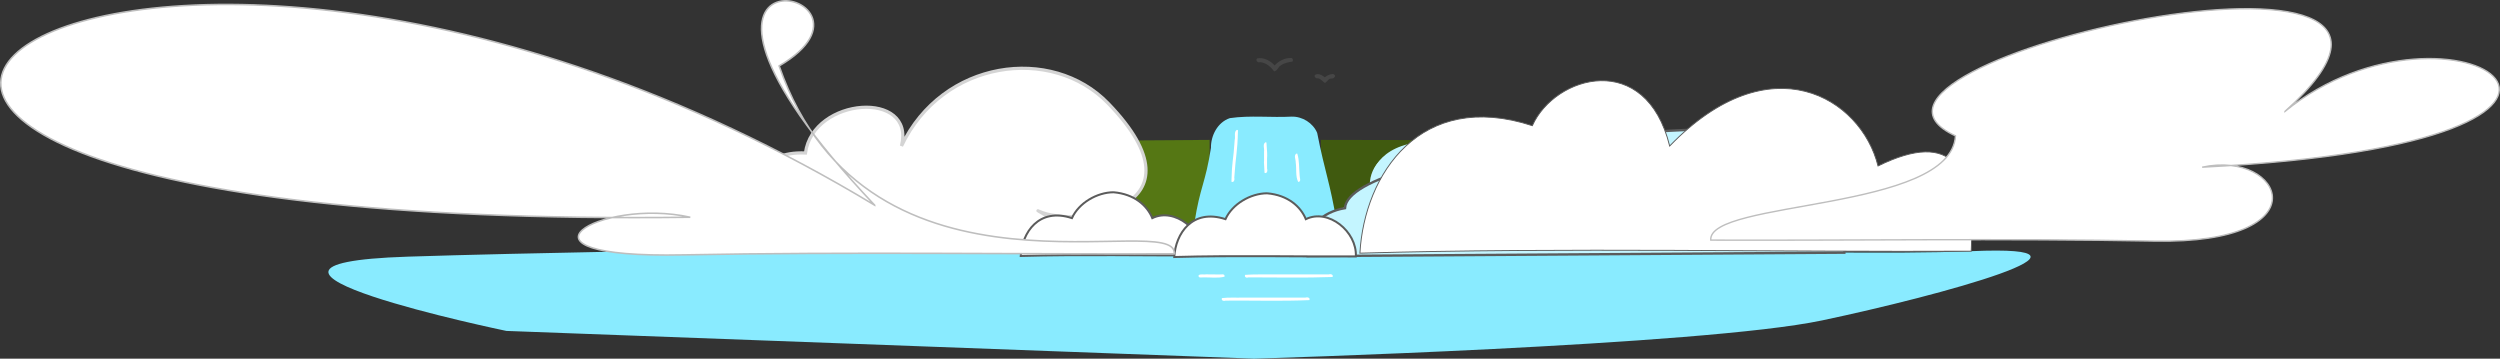 <?xml version="1.0" encoding="UTF-8" standalone="no"?>
<!-- Generator: Adobe Illustrator 19.0.0, SVG Export Plug-In . SVG Version: 6.00 Build 0)  -->

<svg
   xmlns:dc="http://purl.org/dc/elements/1.1/"
   xmlns:cc="http://creativecommons.org/ns#"
   xmlns:rdf="http://www.w3.org/1999/02/22-rdf-syntax-ns#"
   xmlns:svg="http://www.w3.org/2000/svg"
   xmlns="http://www.w3.org/2000/svg"
   xmlns:sodipodi="http://sodipodi.sourceforge.net/DTD/sodipodi-0.dtd"
   xmlns:inkscape="http://www.inkscape.org/namespaces/inkscape"
   version="1.1"
   id="Layer_1"
   x="0px"
   y="0px"
   viewBox="0 0 3623.543 519.86"
   xml:space="preserve"
   sodipodi:docname="fallback_light_jumbotron.svg"
   inkscape:version="0.92.4 5da689c313, 2019-01-14"
   width="3623.543"
   height="519.86"><rect x="0" y="0" width="3623.543" height="519.86" fill="#333333" stroke="none"/><defs
   id="defs77" /><sodipodi:namedview
   pagecolor="#ffffff"
   bordercolor="#666666"
   borderopacity="1"
   objecttolerance="10"
   gridtolerance="10"
   guidetolerance="10"
   inkscape:pageopacity="0"
   inkscape:pageshadow="2"
   inkscape:window-width="1866"
   inkscape:window-height="1008"
   id="namedview75"
   showgrid="false"
   inkscape:zoom="0.20478362"
   inkscape:cx="1547.5145"
   inkscape:cy="406.51666"
   inkscape:window-x="54"
   inkscape:window-y="30"
   inkscape:window-maximized="1"
   inkscape:current-layer="Layer_1"
   showguides="true"
   inkscape:guide-bbox="true"
   fit-margin-top="0"
   fit-margin-left="0"
   fit-margin-right="0"
   fit-margin-bottom="0"><sodipodi:guide
     position="-518.236,848.665"
     orientation="0,1"
     id="guide1047"
     inkscape:locked="false" /></sodipodi:namedview>

<path
   style="fill:#557714"
   d="m 1473.892,204.668 279.368,-1.91 v 158.185 l -17.662,10 -260.329,-145.884 z"
   id="path8"
   inkscape:connector-curvature="0"
   sodipodi:nodetypes="cccccc" /><path
   style="fill:#ffffff;stroke:#d4d4d4;stroke-width:4.681;stroke-miterlimit:4;stroke-dasharray:none;stroke-opacity:1"
   d="m 1157.496,352.515 c 29.369,23.476 89.265,39.053 140.38,34.251 30.12,57.545 125.36,56.919 188.588,36.402 175.679,-44.195 -1.507,-126.825 19.805,-116.869 51.735,24.168 249.271,-2.055 99.96,-156.495 -82.015,-84.833 -240.397,-62.969 -299.601,61.81 20.639,-81.347 -128.074,-71.165 -139.214,10.133 -67.056,-2.884 -75.69,45.961 -10.654,51.11 -23.273,18.922 -31.637,48.032 0.737,79.659 z"
   id="path18-5-1-8-2-3-7"
   inkscape:connector-curvature="0"
   sodipodi:nodetypes="cccsscccc" /><path
   style="fill:#89ebff;stroke:none;stroke-width:1.162;stroke-opacity:1"
   d="m 1919.69,342.868 c -84.695,7.436 -1002.819,18.506 -1328.54,29.127 -325.721,10.621 142.816,107.653 142.816,107.653 l 1083.728,40.212 c 0,0 650.464,-19.003 823.054,-55.396 172.59,-36.394 441.793,-110.065 216.413,-100.401 -225.381,9.664 -854.881,-15.869 -937.471,-21.195 z"
   id="path6-3"
   inkscape:connector-curvature="0"
   sodipodi:nodetypes="czcczzc" /><path
   style="fill:#405a0f;fill-opacity:1"
   d="m 2055.201,203.021 -140.766,-0.262 2.983,158.185 h 17.662 l 117.516,-148.785 1.303,19.431 z"
   id="path4"
   inkscape:connector-curvature="0"
   sodipodi:nodetypes="ccccccc" />
<path
   style="fill:#89ebff"
   d="m 1642.088,366.943 c 34.61,72.476 108.58,122.553 194.251,122.553 85.672,0 159.64,-50.077 194.251,-122.553 l -194.251,-21.787 z"
   id="path6"
   inkscape:connector-curvature="0"
   sodipodi:nodetypes="csccc" />


<g
   id="g16"
   transform="translate(1580.339,18.347)">
	<path
   style="fill:#c4f5ff"
   d="m 471.149,256 c 0,-18.838 -2.441,-37.117 -7.011,-54.541 -26.453,-5.551 -52.418,11.358 -58.024,37.812 -1.539,7.265 -1.387,14.493 0.197,21.277 -32.885,7.092 -57.54,36.23 -57.54,71.234 0,5.789 0.694,11.413 1.969,16.813 h 99.434 C 463.612,320.536 471.149,289.133 471.149,256 Z"
   id="path12"
   inkscape:connector-curvature="0" />
	
</g>
<path
   style="fill:#ffffff"
   d="m 1912.595,317.921 c -7.427,0 -14.463,1.66 -20.771,4.617 -8.927,-21.875 -30.4,-37.298 -55.484,-37.298 -25.085,0 -46.557,15.422 -55.484,37.298 -6.308,-2.957 -13.345,-4.617 -20.771,-4.617 -27.074,0 -49.021,21.947 -49.021,49.021 h 250.553 c 0,-27.073 -21.948,-49.021 -49.022,-49.021 z"
   id="path18"
   inkscape:connector-curvature="0"
   sodipodi:nodetypes="scscsccs" />

<g
   id="g44"
   transform="translate(1580.339,18.347)">
</g>
<g
   id="g46"
   transform="translate(1580.339,18.347)">
</g>
<g
   id="g48"
   transform="translate(1580.339,18.347)">
</g>
<g
   id="g50"
   transform="translate(1580.339,18.347)">
</g>
<g
   id="g52"
   transform="translate(1580.339,18.347)">
</g>
<g
   id="g54"
   transform="translate(1580.339,18.347)">
</g>
<g
   id="g56"
   transform="translate(1580.339,18.347)">
</g>
<g
   id="g58"
   transform="translate(1580.339,18.347)">
</g>
<g
   id="g60"
   transform="translate(1580.339,18.347)">
</g>
<g
   id="g62"
   transform="translate(1580.339,18.347)">
</g>
<g
   id="g64"
   transform="translate(1580.339,18.347)">
</g>
<g
   id="g66"
   transform="translate(1580.339,18.347)">
</g>
<g
   id="g68"
   transform="translate(1580.339,18.347)">
</g>
<g
   id="g70"
   transform="translate(1580.339,18.347)">
</g>
<g
   id="g72"
   transform="translate(1580.339,18.347)">
</g>
<path
   style="fill:#89ebff;stroke:none;stroke-width:1.028;stroke-opacity:1"
   d="m 1872.072,169.042 c -29.727,1.611 -59.872,-2.138 -89.47,2.169 -17.717,5.896 -27.653,25.179 -27.427,43.074 -7.943,51.344 -15.888,56.687 -23.829,108.031 34.68,7.086 69.264,15.137 104.001,21.635 34.014,-7.267 68.027,-14.537 102.041,-21.802 -9.741,-58.422 -16.801,-71.387 -28.258,-129.549 -6.06,-14.39 -21.525,-23.991 -37.057,-23.557 z"
   id="path10-6"
   inkscape:connector-curvature="0"
   sodipodi:nodetypes="cccccccc" /><g
   id="g16-7"
   style="stroke:none;stroke-opacity:1"
   transform="matrix(1.028,0,0,1.028,1571.282,8.017)"
   inkscape:export-xdpi="300"
   inkscape:export-ydpi="300"><path
     style="fill:#c4f5ff;stroke:none;stroke-opacity:1"
     d="m 471.149,256 c 0,-18.838 68.636,-42.16 64.066,-59.584 C 446.748,179.007 411.72,212.817 406.114,239.271 c -1.539,7.265 -1.387,14.493 0.197,21.277 -32.885,7.092 -57.54,36.23 -57.54,71.234 0,5.789 0.694,11.413 1.969,16.813 h 99.434 C 463.612,320.536 471.149,289.133 471.149,256 Z"
     id="path12-5"
     inkscape:connector-curvature="0"
     sodipodi:nodetypes="scccsccs" /></g><g
   id="g42-6"
   style="fill:#464646;fill-opacity:1;stroke:#ffffff;stroke-width:9.3;stroke-miterlimit:4;stroke-dasharray:none;stroke-opacity:1"
   transform="matrix(1.028,0,0,1.028,1571.282,8.017)"
   inkscape:export-xdpi="300"
   inkscape:export-ydpi="300"><path
     style="fill:#464646;fill-opacity:1;stroke:none;stroke-width:6.505;stroke-miterlimit:4;stroke-dasharray:none;stroke-opacity:1"
     d="m 291.899,73.948 c -8.844,-0.306 -17.469,4.241 -23.22,10.536 -6.133,-6.814 -15.486,-11.827 -24.851,-9.923 -2.359,2.747 1.06,6.583 4.172,5.246 8.404,0.61 15.386,6.577 19.924,13.113 4.904,-0.723 5.579,-6.745 9.751,-8.7 4.737,-3.323 10.607,-4.317 16.204,-5.206 1.14,-1.801 0.514,-4.956 -1.979,-5.065 z"
     id="path22-2"
     inkscape:connector-curvature="0" /><path
     style="fill:#464646;fill-opacity:1;stroke:none;stroke-width:6.505;stroke-miterlimit:4;stroke-dasharray:none;stroke-opacity:1"
     d="m 350.485,96.531 c -4.067,0.297 -7.971,2.023 -11.075,4.641 -3.742,-2.983 -9.061,-6.043 -13.814,-3.434 -1.632,2.753 1.28,5.427 4.057,4.9 4.192,0.321 6.47,4.587 9.903,6.511 3.54,-1.78 5.279,-6.957 9.848,-6.201 2.71,0.066 6.295,-3.515 3.177,-5.638 -0.634,-0.364 -1.359,-0.806 -2.097,-0.779 z"
     id="path24-9"
     inkscape:connector-curvature="0" /><path
     style="fill:#ffffff;fill-opacity:1;stroke:none;stroke-width:9.3;stroke-miterlimit:4;stroke-dasharray:none;stroke-opacity:1"
     d="m 299.539,208.641 c -4.412,2.531 -0.937,8.377 -1.162,12.387 1.393,9.105 -0.542,19.51 3.459,27.691 5.009,-0.262 1.893,-6.207 2.084,-9.164 -0.991,-10.252 -0.214,-20.962 -3.299,-30.682 -0.333,-0.168 -0.71,-0.245 -1.082,-0.232 z"
     id="path26-1"
     inkscape:connector-curvature="0" /><path
     style="fill:#ffffff;fill-opacity:1;stroke:none;stroke-width:9.3;stroke-miterlimit:4;stroke-dasharray:none;stroke-opacity:1"
     d="m 255.699,192.832 c -4.359,2.702 -1.194,8.932 -1.956,13.189 0.392,27.442 -0.953,2.625 0.684,29.873 3.53,1.718 4.661,-3.253 3.597,-5.711 -0.507,-29.798 1.214,-7.534 -0.888,-37.013 -0.406,-0.264 -0.95,-0.522 -1.438,-0.338 z"
     id="path30-7"
     inkscape:connector-curvature="0"
     sodipodi:nodetypes="cccccc" /><path
     style="fill:#ffffff;fill-opacity:1;stroke:none;stroke-width:9.3;stroke-miterlimit:4;stroke-dasharray:none;stroke-opacity:1"
     d="m 215.279,175.325 c -4.426,3.001 -1.581,9.58 -2.906,14.12 -2.007,31.315 -3.874,27.673 -4.625,58.885 3.4,1.974 4.887,-2.877 4.032,-5.415 2.195,-33.99 4.343,-33.203 5.21,-67.012 -0.433,-0.395 -1.109,-0.794 -1.711,-0.578 z"
     id="path32-0"
     inkscape:connector-curvature="0"
     sodipodi:nodetypes="cccccc" /><path
     style="fill:#ffffff;fill-opacity:1;stroke:none;stroke-width:9.3;stroke-miterlimit:4;stroke-dasharray:none;stroke-opacity:1"
     d="m 264.959,379.07 c -12.549,0.241 -25.44,-0.297 -37.775,0.645 -1.74,2.841 1.807,4.928 4.254,3.559 39.579,-0.027 79.466,0.952 118.855,-0.53 1.765,-3.655 -3.038,-4.632 -5.65,-3.624 -26.561,0.093 -53.122,-0.101 -79.684,-0.05 z"
     id="path34-9"
     inkscape:connector-curvature="0" /><path
     style="fill:#ffffff;fill-opacity:1;stroke:none;stroke-width:9.3;stroke-miterlimit:4;stroke-dasharray:none;stroke-opacity:1"
     d="m 172.137,379.021 c -3.307,0.623 -8.023,-0.868 -10.611,1.219 -1.07,4.693 4.6,2.861 7.234,3.053 9.653,-0.149 20.052,1.418 29.271,-0.963 0.966,-5.102 -5.639,-2.698 -8.455,-3.143 -5.813,-0.021 -11.626,-0.218 -17.439,-0.166 z"
     id="path36-3"
     inkscape:connector-curvature="0" /><path
     style="fill:#ffffff;fill-opacity:1;stroke:none;stroke-width:9.3;stroke-miterlimit:4;stroke-dasharray:none;stroke-opacity:1"
     d="m 224.73,411.775 c -10.027,0.35 -20.581,-0.477 -30.287,0.715 -1.629,3.364 2.506,4.695 5.053,3.59 39.352,-0.371 78.997,1.009 118.16,-0.719 1.647,-3.65 -3.143,-4.514 -5.707,-3.566 -29.073,0.096 -58.146,-0.124 -87.219,-0.019 z"
     id="path38-6"
     inkscape:connector-curvature="0" /></g><path
   style="fill:#c4f5ff;fill-opacity:1;stroke:#5b5b5b;stroke-width:3.471;stroke-miterlimit:4;stroke-dasharray:none;stroke-opacity:1"
   d="m 2675.695,200.951 c -127.739,-42.599 -721.148,14.195 -726.282,100.739 -33.929,5.506 -56.631,29.299 -56.631,56.474 0,4.494 0.716,8.86 2.03,13.052 l 778.448,-5.024 c 4.264,-62.231 2.165,-132.877 2.434,-165.241 z"
   id="path14-3-2"
   inkscape:connector-curvature="0"
   sodipodi:nodetypes="ccsccc" /><path
   style="fill:#ffffff;stroke:#5b5b5b;stroke-width:2.928;stroke-miterlimit:4;stroke-dasharray:none;stroke-opacity:1"
   d="m 1613.977,278.669 c -24.082,0.107 -50.482,15.637 -60.289,37.468 -48.231,-15.756 -72.355,20.976 -74.235,54.89 87.773,-2.545 184.692,-0.385 263.213,-0.856 1.847,-35.938 -39.853,-70.007 -72.487,-54.023 -7.303,-17.873 -25.614,-34.872 -56.203,-37.48 z"
   id="path18-5-1-8"
   inkscape:connector-curvature="0"
   sodipodi:nodetypes="cccccc" /><path
   style="fill:#ffffff;stroke:#5b5b5b;stroke-width:2.928;stroke-miterlimit:4;stroke-dasharray:none;stroke-opacity:1"
   d="m 1836.501,280.165 c -24.082,0.107 -50.482,15.637 -60.289,37.468 -48.231,-15.756 -72.354,20.976 -74.235,54.89 87.773,-2.545 184.692,-0.385 263.213,-0.856 1.847,-35.938 -39.853,-70.007 -72.487,-54.023 -7.303,-17.873 -25.615,-34.872 -56.203,-37.48 z"
   id="path18-5"
   inkscape:connector-curvature="0"
   sodipodi:nodetypes="cccccc" /><path
   style="fill:#ffffff;stroke:#5b5b5b;stroke-width:1.357;stroke-miterlimit:4;stroke-dasharray:none;stroke-opacity:1"
   d="M 2420.05,211.619 C 2385.657,71.948 2253.996,108.669 2220.983,182.16 2058.619,129.12 1977.409,252.774 1971.08,366.943 c 295.479,-8.567 621.746,-1.296 886.081,-2.881 C 2863.378,243.082 2831.912,186.739 2722.053,240.547 2697.47,141.481 2565.809,60.918 2420.05,211.619 Z"
   id="path18-5-1"
   inkscape:connector-curvature="0"
   sodipodi:nodetypes="cccccc" /><path
   style="fill:#ffffff;stroke:#bebebe;stroke-width:2.297;stroke-miterlimit:4;stroke-dasharray:none;stroke-opacity:1"
   d="m 1267.757,297.41 c -1119.226,-675.43 -2051.951,39.791 -267.286,17.475 -130.402,-29.163 -283.097,60.212 -10.142,54.547 237.312,-4.71 499.351,-0.713 711.648,-1.584 4.994,-66.518 -443.864,98.957 -572.695,-272.251 188.114,-110.289 -243.718,-202.776 138.475,201.812 z"
   id="path18-5-1-7"
   inkscape:connector-curvature="0"
   sodipodi:nodetypes="cccccc" /><path
   style="fill:#ffffff;stroke:#bebebe;stroke-width:2.045;stroke-miterlimit:4;stroke-dasharray:none;stroke-opacity:1"
   d="m 3311.905,161.458 c 242.179,-196.942 611.014,43.864 -120.061,80.886 117.763,-25.598 176.929,112.061 -69.57,107.088 -214.31,-4.135 -450.951,-0.626 -642.672,-1.39 -4.51,-58.388 348.03,-41.355 354.725,-151.097 -230.567,-106.52 812.708,-335.632 477.577,-35.488 z"
   id="path18-5-1-7-9"
   inkscape:connector-curvature="0"
   sodipodi:nodetypes="cccccc" /><path
   style="fill:#ffffff;stroke:#5b5b5b;stroke-width:2.928;stroke-miterlimit:4;stroke-dasharray:none;stroke-opacity:1"
   d="m 1674.021,-1594.97 c -21.916,9.981 -39.617,34.978 -39.6,58.91 -50.448,5.427 -57.371,48.823 -45.167,80.522 23.202,86.233 106.113,17.538 96.126,25.799 -24.243,20.052 -17.77,113.641 122.977,67.94 77.311,-25.103 71.421,-100.263 -28.236,-145.112 66.373,21.073 69.489,-48.01 2.415,-64.758 7.652,-30.077 -32.495,-41.021 -41.882,-12.188 -13.995,-13.302 -37.67,-21.287 -66.633,-11.111 z"
   id="path18-5-1-8-2"
   inkscape:connector-curvature="0"
   sodipodi:nodetypes="cccsscccc" /></svg>
